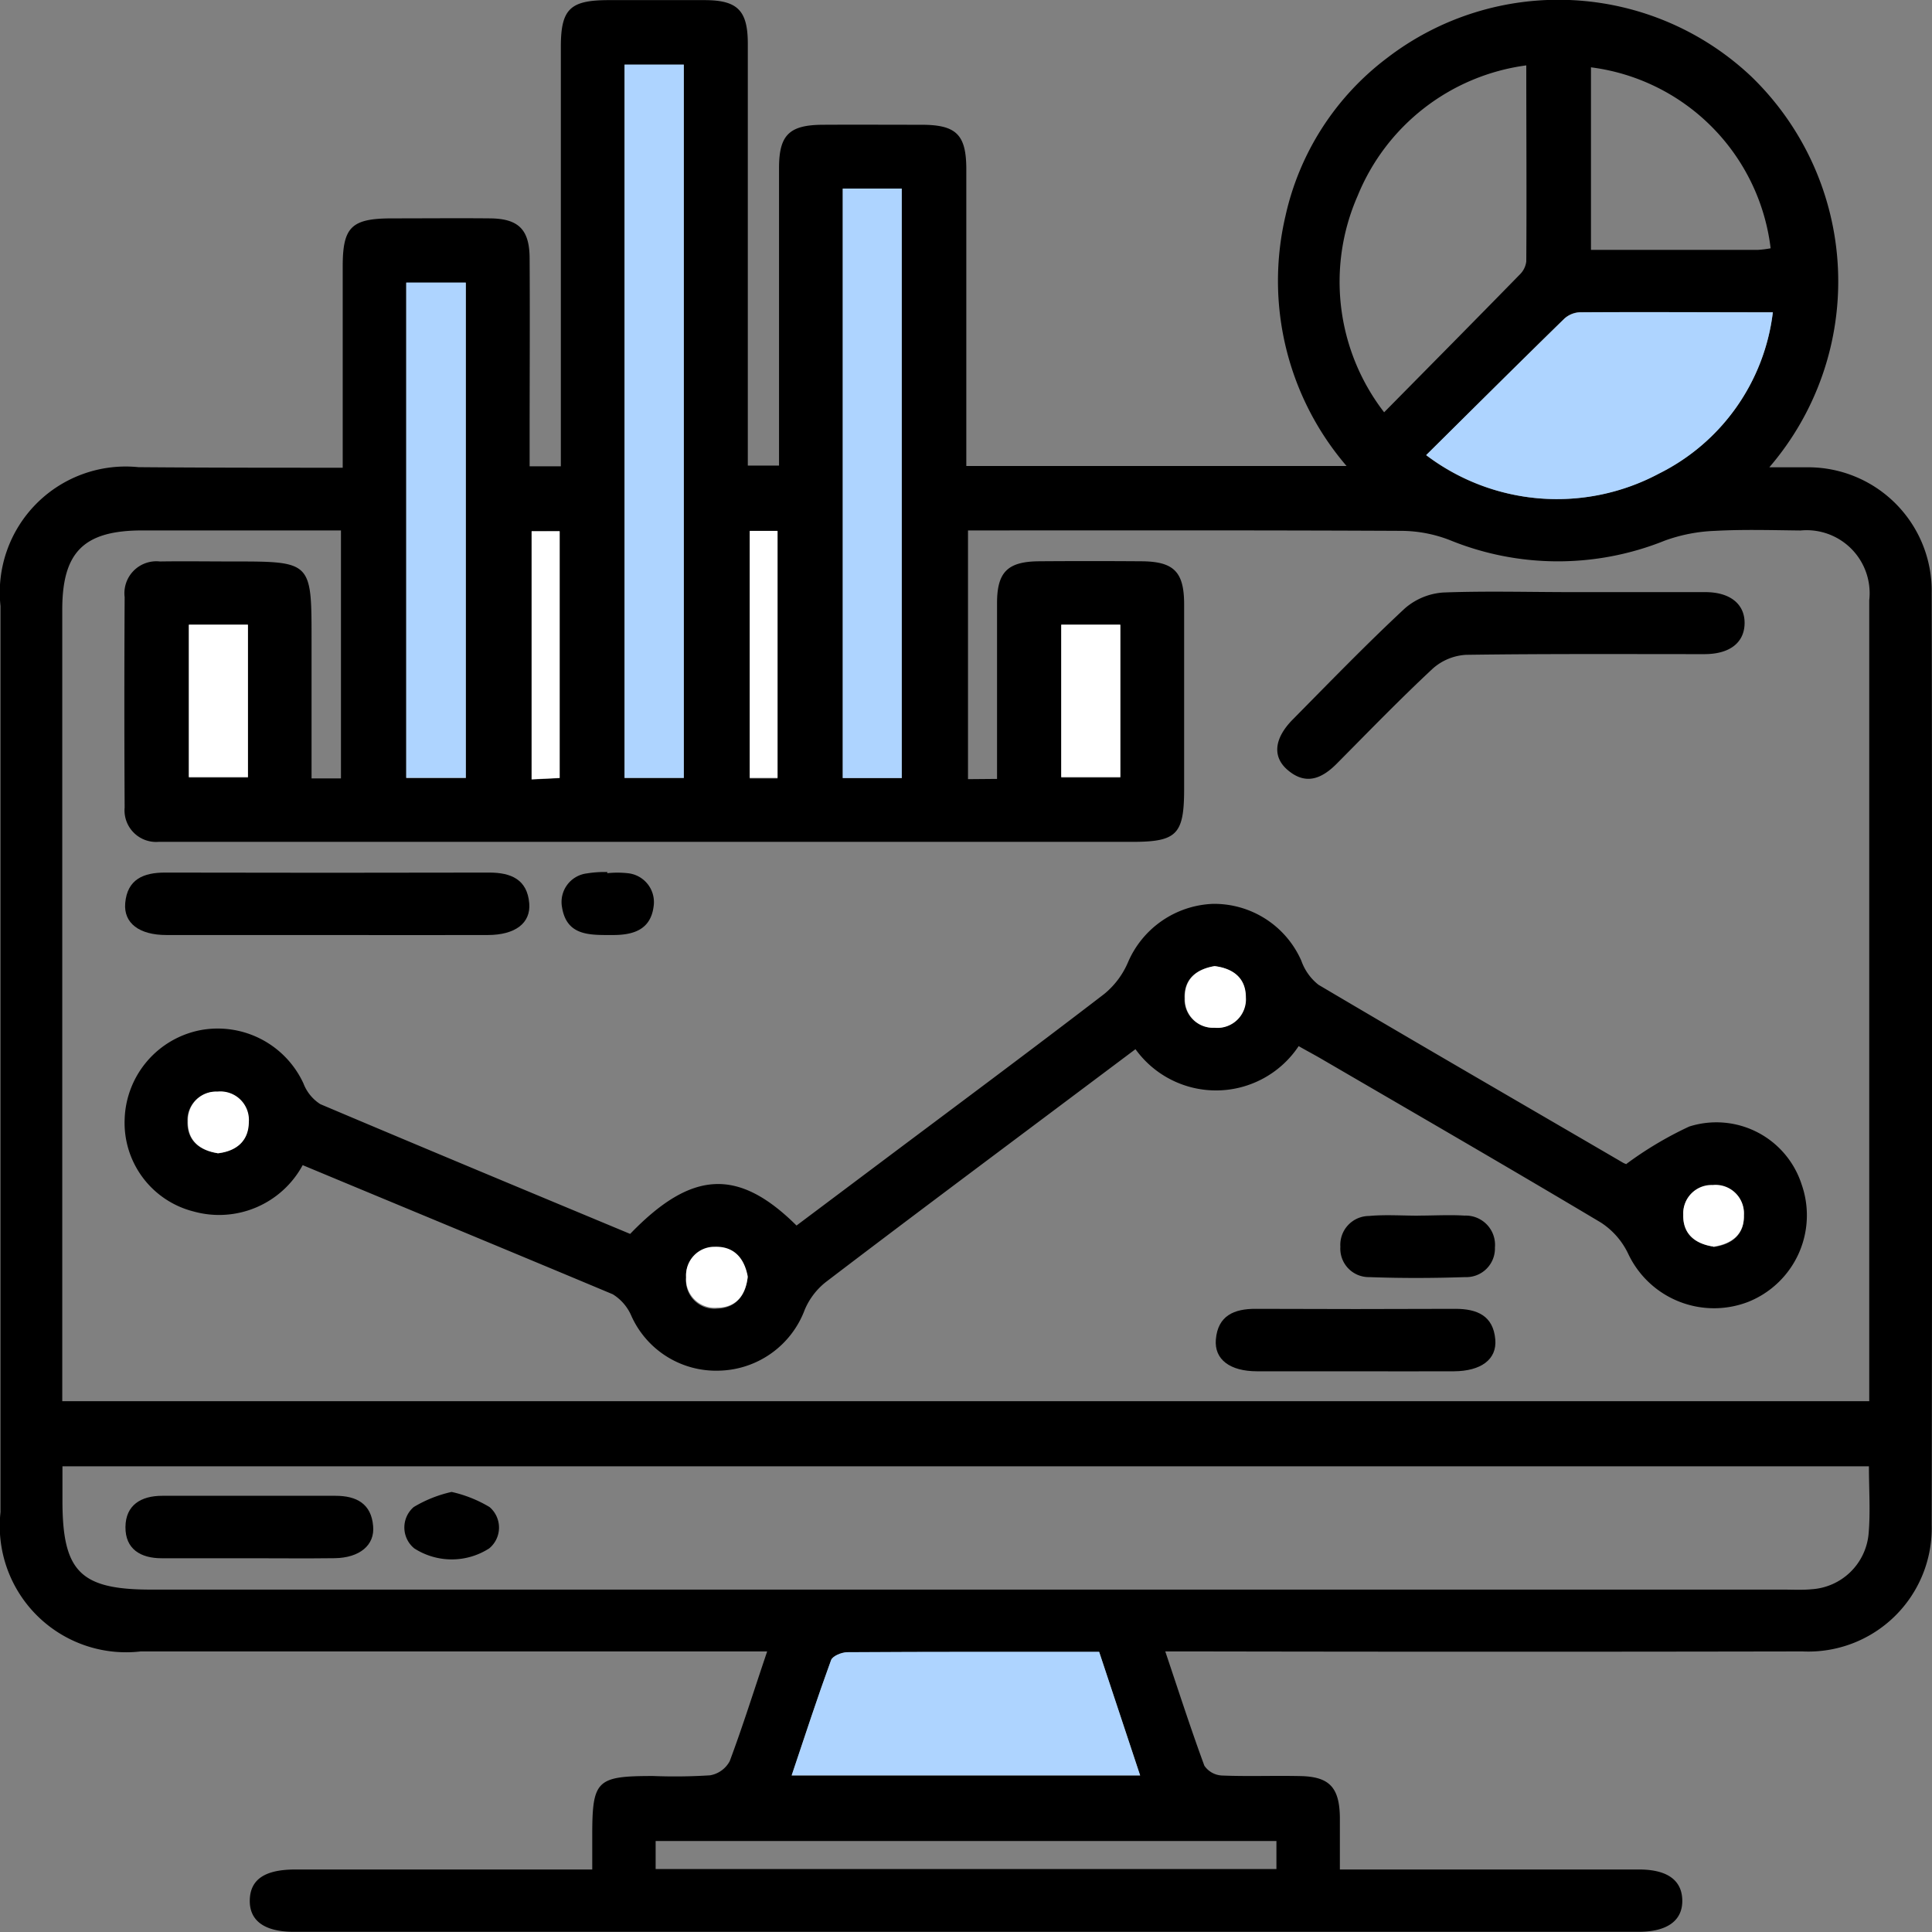 <svg xmlns="http://www.w3.org/2000/svg" width="30.938" height="30.942" viewBox="0 0 30.938 30.942">
  <rect x="0" y="0" width="30.938" height="30.942" fill="#808080" stroke="none"/>
  <defs>
    <style>
      .cls-1 {
        fill: #aed4ff;
      }

      .cls-2 {
        fill: #fff;
      }
    </style>
  </defs>
  <g id="ic_automation_report" transform="translate(410.619 1031.09)">
    <path id="Path_13401" data-name="Path 13401" d="M-405.131-1023.6c0-1.118,0-2.171,0-3.224,0-.632.14-.768.786-.769.527,0,1.053-.005,1.58,0,.45.006.624.18.627.634.006.97,0,1.94,0,2.91v.426h.5v-.436q0-3.139,0-6.278c0-.608.146-.75.762-.751.513,0,1.025,0,1.538,0,.529,0,.693.165.694.694q0,3.222,0,6.444v.316h.5v-.442q0-2.162,0-4.324c0-.529.164-.689.7-.692s1.053,0,1.58,0c.559,0,.718.157.719.711q0,2.141,0,4.282v.471h6.089a4.551,4.551,0,0,1-.979-4,4.345,4.345,0,0,1,1.63-2.535,4.5,4.5,0,0,1,5.832.3,4.564,4.564,0,0,1,.287,6.256c.235,0,.417,0,.6,0a1.979,1.979,0,0,1,2,2.009q.013,7.463,0,14.927a1.976,1.976,0,0,1-2.071,2.026q-4.843.009-9.686,0h-.516c.215.638.408,1.239.626,1.83a.362.362,0,0,0,.278.157c.415.017.831,0,1.247.009.473.006.638.177.645.659,0,.261,0,.522,0,.837h.468q2.162,0,4.323,0c.447,0,.682.168.692.483.011.331-.235.515-.7.515h-21.533c-.473,0-.715-.179-.706-.511s.246-.487.73-.487q2.12,0,4.24,0h.514c0-.194,0-.367,0-.541,0-.89.067-.956.974-.956a8.828,8.828,0,0,0,.913-.011.443.443,0,0,0,.314-.226c.208-.555.385-1.123.6-1.758h-10.031a2.023,2.023,0,0,1-2.246-2.23q0-7.255,0-14.511a2.017,2.017,0,0,1,2.21-2.223C-407.331-1023.6-406.253-1023.6-405.131-1023.6Zm10.478,4.983c0-.962,0-1.888,0-2.814,0-.5.17-.667.675-.671q.811-.006,1.621,0c.532,0,.7.163.7.691,0,.984,0,1.968,0,2.952,0,.732-.115.85-.832.85h-15.3c-.1,0-.194,0-.291,0a.506.506,0,0,1-.543-.551q-.009-1.684,0-3.368a.512.512,0,0,1,.565-.571c.388-.006.776,0,1.164,0,1.264,0,1.264,0,1.264,1.248v2.226h.471v-3.971h-3.178c-.938,0-1.285.343-1.285,1.27q0,6.112,0,12.223v.451h28.936v-9.208c0-1.206,0-2.411,0-3.617a1.009,1.009,0,0,0-1.1-1.118c-.457-.005-.915-.019-1.371.006a2.627,2.627,0,0,0-.8.155,4.579,4.579,0,0,1-3.443-.006,2.167,2.167,0,0,0-.758-.149c-2.175-.011-4.351-.007-6.526-.007h-.434v3.983Zm-14.966,11.008v.549c0,1.138.286,1.425,1.42,1.425h26.137c.152,0,.306.009.457-.006a.978.978,0,0,0,.908-.88c.032-.354.006-.712.006-1.088Zm9.95-11.021v-11.422h-.949v11.422Zm11.214-5.857c.743-.753,1.46-1.477,2.172-2.206a.35.35,0,0,0,.105-.211c.007-1.031,0-2.063,0-3.139a3.4,3.4,0,0,0-2.7,2.088A3.42,3.42,0,0,0-388.456-1024.49Zm.675.688a3.467,3.467,0,0,0,3.729.289,3.327,3.327,0,0,0,1.822-2.582c-1.068,0-2.076,0-3.083,0a.4.4,0,0,0-.253.1C-386.3-1025.275-387.021-1024.555-387.781-1023.8Zm-5.237,19.164c-1.377,0-2.706,0-4.034.006-.089,0-.234.06-.259.127-.22.6-.418,1.214-.631,1.845h5.58Zm-3.161-13.993v-9.441h-.945v9.441Zm-7.935,0h.954v-7.93h-.954Zm18.971-11.375v2.914c.911,0,1.794,0,2.677,0a1.59,1.59,0,0,0,.2-.025A3.321,3.321,0,0,0-385.143-1030.012Zm-5.037,28.394h-9.941v.449h9.941Zm-17.415-19.47v2.441h.946v-2.441Zm13.97,0v2.441h.946v-2.441Zm-8.482-1.5v3.972l.449-.022v-3.951Zm3.493,0v3.955h.445v-3.955Z"/>
    <path id="Path_13403" data-name="Path 13403" class="cls-1" d="M-289.387-1007.231h-.949v-11.422h.949Z" transform="translate(-110.282 -11.403)"/>
    <path id="Path_13405" data-name="Path 13405" class="cls-1" d="M-135.932-968.74c.76-.752,1.484-1.472,2.215-2.185a.4.4,0,0,1,.253-.1c1.008-.007,2.015,0,3.083,0a3.327,3.327,0,0,1-1.822,2.582A3.467,3.467,0,0,1-135.932-968.74Z" transform="translate(-251.849 -55.063)"/>
    <path id="Path_13406" data-name="Path 13406" class="cls-1" d="M-253.214-712.954l.656,1.978h-5.58c.212-.632.411-1.242.631-1.845.024-.067.169-.126.259-.127C-255.919-712.957-254.591-712.954-253.214-712.954Z" transform="translate(-139.804 -291.685)"/>
    <path id="Path_13407" data-name="Path 13407" class="cls-1" d="M-247.363-985.362h-.945V-994.8h.945Z" transform="translate(-148.816 -33.27)"/>
    <path id="Path_13408" data-name="Path 13408" class="cls-1" d="M-332.374-968.745v-7.93h.954v7.93Z" transform="translate(-71.74 -49.891)"/>
    <path id="Path_13410" data-name="Path 13410" class="cls-2" d="M-374.247-910.788h.946v2.441h-.946Z" transform="translate(-33.348 -110.3)"/>
    <path id="Path_13411" data-name="Path 13411" class="cls-2" d="M-206.219-910.792h.946v2.441h-.946Z" transform="translate(-187.406 -110.296)"/>
    <path id="Path_13412" data-name="Path 13412" class="cls-2" d="M-308.232-928.785h.449v3.951l-.449.022Z" transform="translate(-93.874 -93.799)"/>
    <path id="Path_13413" data-name="Path 13413" class="cls-2" d="M-266.218-928.841h.445v3.955h-.445Z" transform="translate(-132.395 -93.748)"/>
    <path id="Path_13414" data-name="Path 13414" d="M-383.759-852.829a1.522,1.522,0,0,1-1.743.743,1.464,1.464,0,0,1-1.108-1.473,1.5,1.5,0,0,1,1.22-1.433,1.512,1.512,0,0,1,1.643.854.683.683,0,0,0,.27.332c1.653.7,3.313,1.391,4.962,2.078.983-1.019,1.729-1.062,2.664-.134l1.341-1.006c1.2-.9,2.4-1.791,3.584-2.7a1.323,1.323,0,0,0,.382-.507,1.545,1.545,0,0,1,1.36-.938,1.524,1.524,0,0,1,1.417.911.848.848,0,0,0,.275.385c1.62.958,3.249,1.9,4.876,2.849.035.02.077.03.052.021a5.808,5.808,0,0,1,1.008-.6,1.434,1.434,0,0,1,1.8.926,1.493,1.493,0,0,1-.854,1.881,1.519,1.519,0,0,1-1.924-.772,1.217,1.217,0,0,0-.44-.5c-1.486-.886-2.984-1.752-4.479-2.623-.119-.069-.241-.133-.357-.2a1.589,1.589,0,0,1-2.613.049l-1.31.982c-1.219.914-2.44,1.825-3.651,2.749a1.117,1.117,0,0,0-.336.443,1.5,1.5,0,0,1-1.373.974,1.486,1.486,0,0,1-1.4-.871.758.758,0,0,0-.3-.352C-380.441-851.452-382.089-852.133-383.759-852.829Zm14.6-3.187c-.3.05-.49.211-.479.518a.453.453,0,0,0,.476.468.457.457,0,0,0,.5-.487C-368.658-855.824-368.859-855.978-369.156-856.016Zm-15.966,3c.3-.037.5-.195.495-.5a.456.456,0,0,0-.5-.486.453.453,0,0,0-.475.47C-385.612-853.228-385.42-853.068-385.122-853.02Zm23.953,1.5c.3-.042.5-.2.491-.506a.455.455,0,0,0-.5-.48.454.454,0,0,0-.471.473C-361.659-851.73-361.466-851.57-361.169-851.525Zm-15.463.483c-.054-.3-.218-.488-.526-.471a.453.453,0,0,0-.46.484.457.457,0,0,0,.495.49C-376.816-850.541-376.663-850.744-376.632-851.042Z" transform="translate(-22.013 -159.603)"/>
    <path id="Path_13415" data-name="Path 13415" d="M-159.854-917.106c.706,0,1.412,0,2.118,0,.4,0,.633.194.629.5s-.234.492-.64.493c-1.274,0-2.547-.007-3.82.011a.876.876,0,0,0-.534.221c-.526.49-1.027,1.008-1.534,1.519-.244.247-.505.356-.8.095-.237-.211-.2-.5.087-.794.593-.6,1.181-1.208,1.8-1.784a1.044,1.044,0,0,1,.617-.255C-161.239-917.126-160.546-917.106-159.854-917.106Z" transform="translate(-225.575 -104.502)"/>
    <path id="Path_13416" data-name="Path 13416" d="M-383.335-862.041c-.844,0-1.688,0-2.532,0-.435,0-.687-.19-.66-.51.033-.383.293-.491.641-.49q2.595.006,5.189,0c.348,0,.608.11.64.492.027.319-.227.507-.662.508C-381.591-862.038-382.463-862.041-383.335-862.041Z" transform="translate(-22.087 -154.076)"/>
    <path id="Path_13417" data-name="Path 13417" d="M-174.3-778.014c-.512,0-1.023,0-1.535,0-.435,0-.687-.19-.66-.509.032-.382.292-.493.64-.491q1.6.007,3.195,0c.348,0,.607.109.64.491.027.318-.227.506-.661.509C-173.223-778.011-173.763-778.014-174.3-778.014Z" transform="translate(-214.654 -231.117)"/>
    <path id="Path_13418" data-name="Path 13418" d="M-151.212-797.026c.249,0,.5-.015.745,0a.469.469,0,0,1,.485.51.459.459,0,0,1-.478.475c-.51.017-1.022.019-1.532,0a.456.456,0,0,1-.465-.486.462.462,0,0,1,.458-.493c.26-.024.524-.005.787-.005Z" transform="translate(-236.698 -214.598)"/>
    <path id="Path_13419" data-name="Path 13419" d="M-301.787-863.06a1.542,1.542,0,0,1,.33,0,.465.465,0,0,1,.415.529c-.047.378-.327.464-.667.461-.356,0-.726.016-.8-.445a.461.461,0,0,1,.4-.542,1.69,1.69,0,0,1,.329-.021Z" transform="translate(-99.11 -154.047)"/>
    <path id="Path_13420" data-name="Path 13420" d="M-384.465-741.992h-1.41c-.338,0-.582-.148-.579-.5s.25-.5.587-.5c.926,0,1.853,0,2.779,0,.336,0,.571.129.6.484.03.307-.218.509-.613.515C-383.552-741.987-384.008-741.992-384.465-741.992Z" transform="translate(-22.156 -264.145)"/>
    <path id="Path_13421" data-name="Path 13421" d="M-331.943-743.739a2.045,2.045,0,0,1,.607.242.432.432,0,0,1-.005.662,1.108,1.108,0,0,1-1.2,0,.432.432,0,0,1-.009-.662A2.034,2.034,0,0,1-331.943-743.739Z" transform="translate(-71.444 -263.46)"/>
    <path id="Path_13422" data-name="Path 13422" class="cls-2" d="M-181.966-845.013c.3.038.5.192.5.5a.457.457,0,0,1-.5.487.453.453,0,0,1-.476-.468C-182.456-844.8-182.263-844.963-181.966-845.013Z" transform="translate(-209.202 -170.606)"/>
    <path id="Path_13423" data-name="Path 13423" class="cls-2" d="M-374-819.867c-.3-.047-.49-.208-.48-.517a.453.453,0,0,1,.475-.47.456.456,0,0,1,.5.486C-373.507-820.062-373.706-819.9-374-819.867Z" transform="translate(-33.129 -192.756)"/>
    <path id="Path_13424" data-name="Path 13424" class="cls-2" d="M-85.946-801.873c-.3-.046-.491-.206-.483-.513a.453.453,0,0,1,.471-.473.455.455,0,0,1,.5.481C-85.45-802.073-85.649-801.915-85.946-801.873Z" transform="translate(-297.235 -209.255)"/>
    <path id="Path_13425" data-name="Path 13425" class="cls-2" d="M-277.461-790.4c-.032.3-.185.5-.491.5a.457.457,0,0,1-.495-.491.453.453,0,0,1,.46-.484C-277.679-790.884-277.515-790.691-277.461-790.4Z" transform="translate(-121.184 -220.25)"/>
  </g>
</svg>
